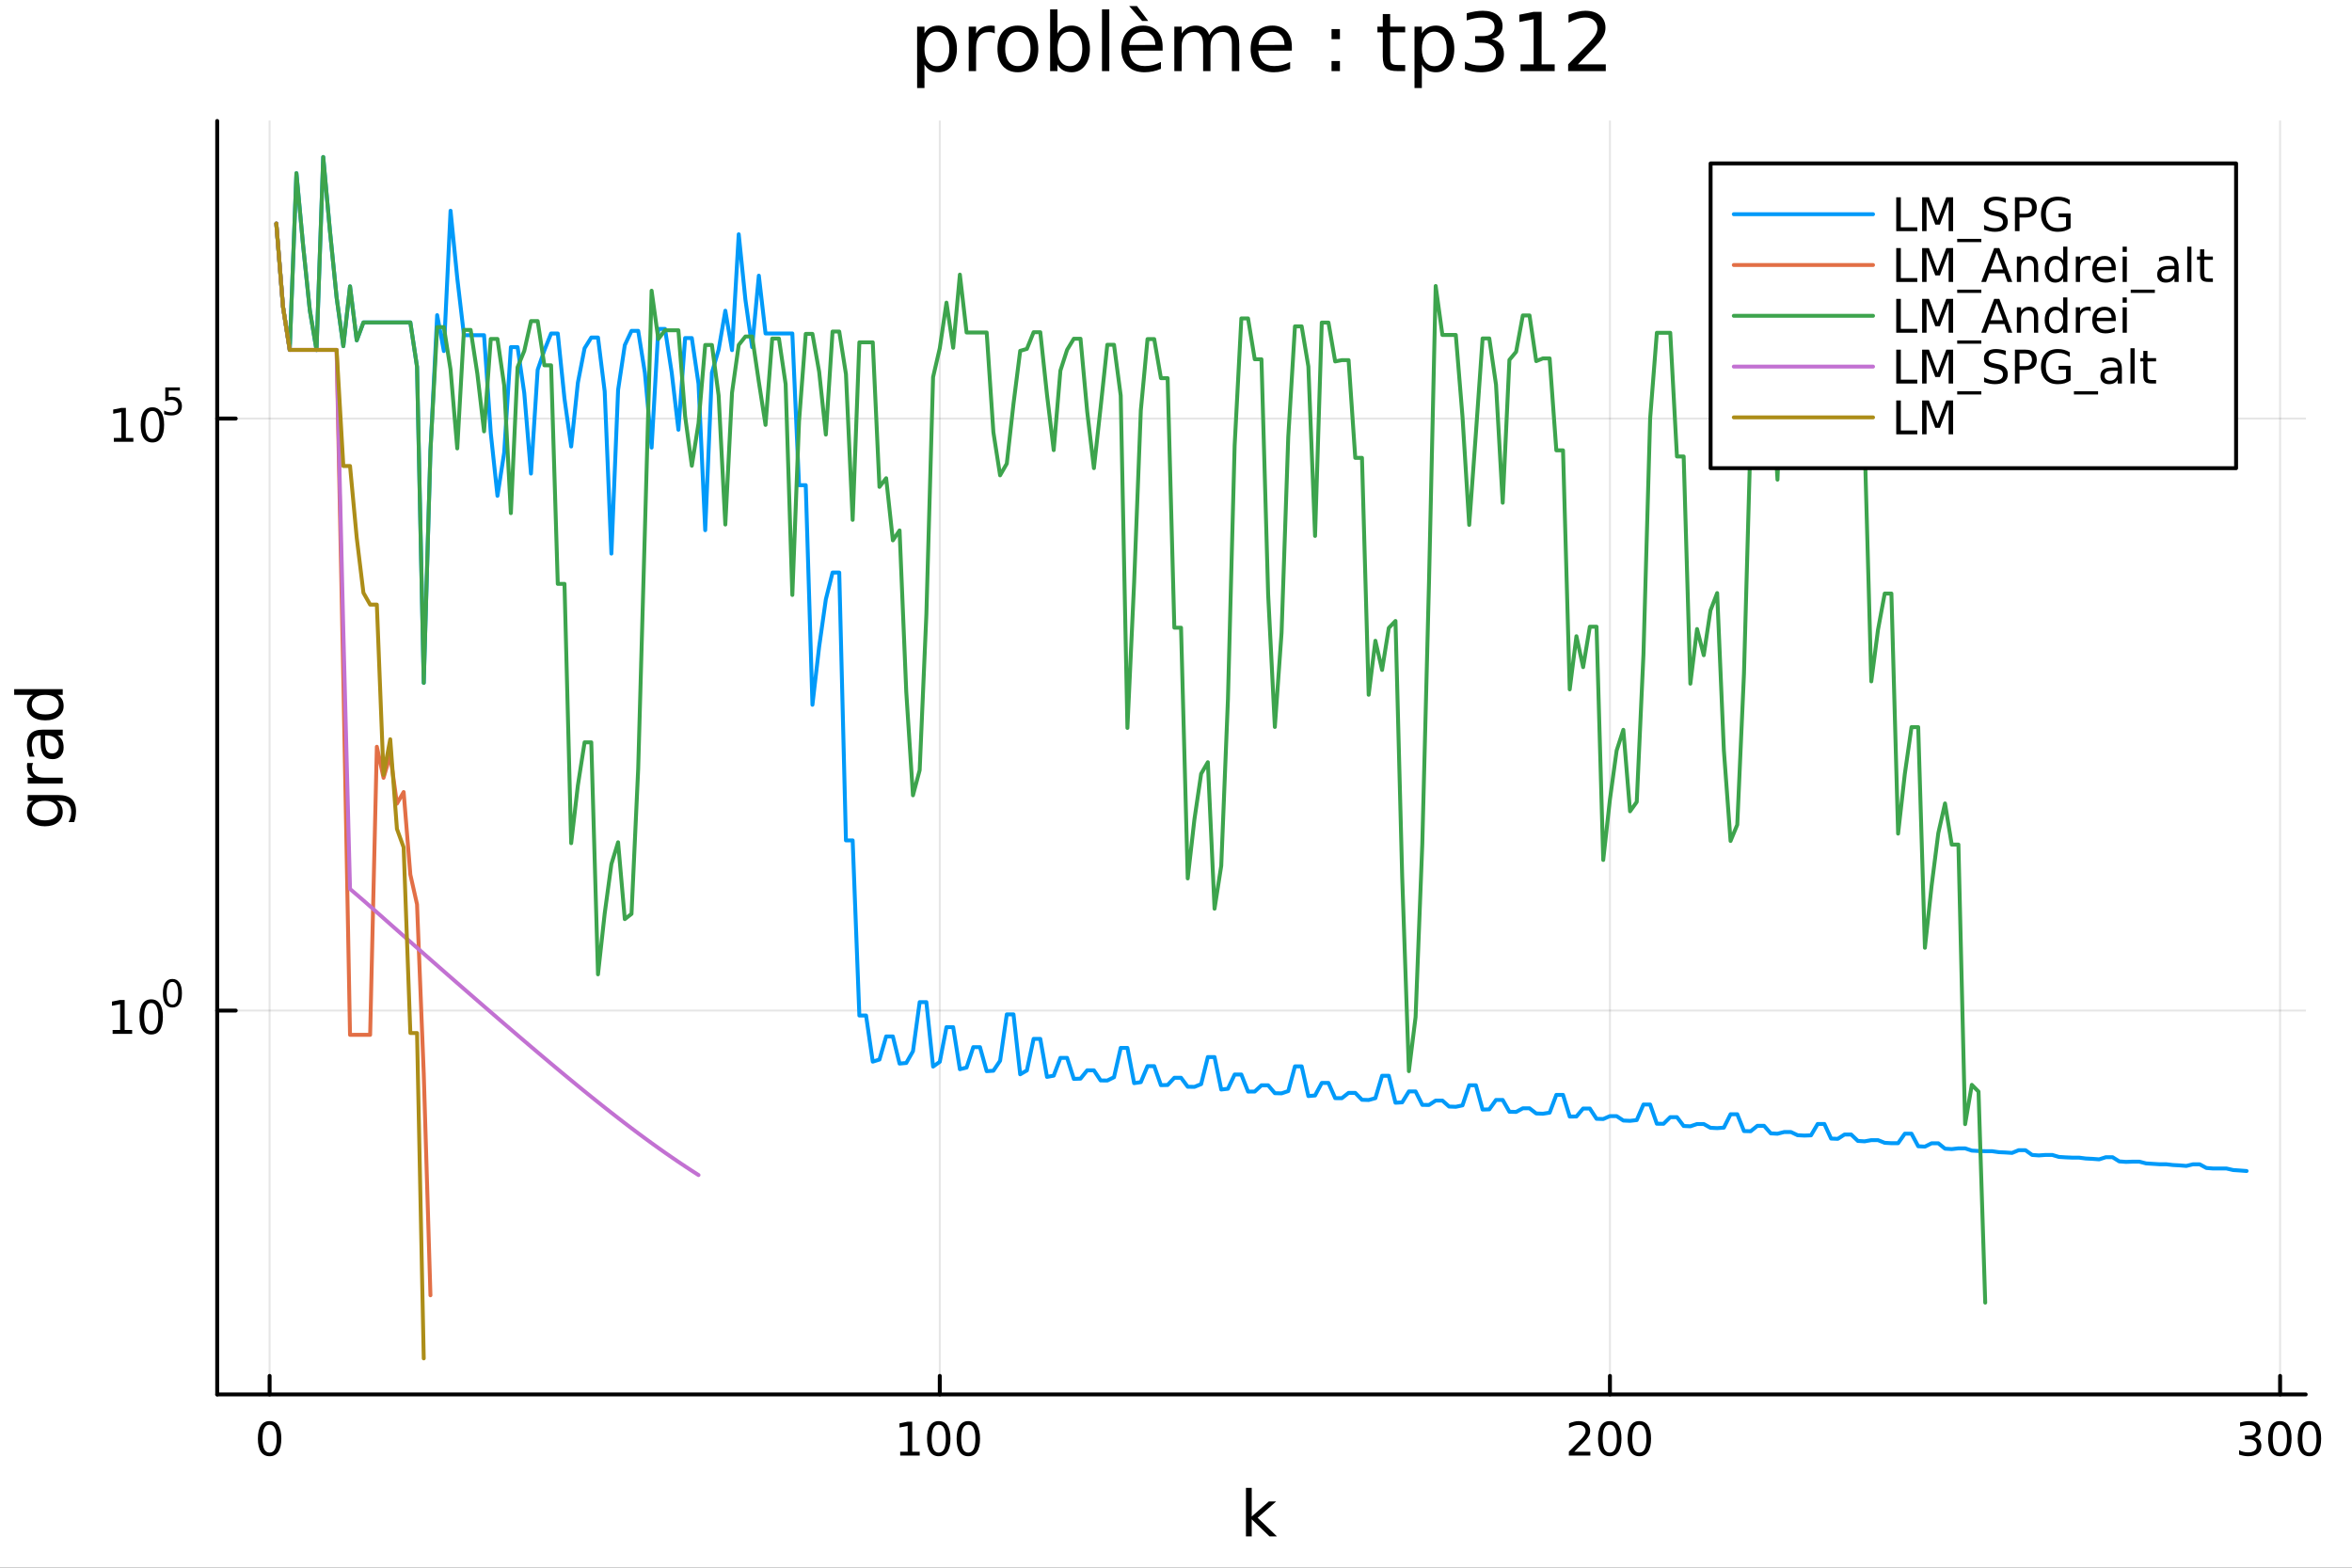 <?xml version="1.0" encoding="utf-8"?>
<svg xmlns="http://www.w3.org/2000/svg" xmlns:xlink="http://www.w3.org/1999/xlink" width="600" height="400" viewBox="0 0 2400 1600">
<rect x="0" y="0" width="2400" height="1600" fill="#333333" stroke="none"/>
<defs>
  <clipPath id="clip170">
    <rect x="0" y="0" width="2400" height="1600"/>
  </clipPath>
</defs>
<path clip-path="url(#clip170)" d="M0 1600 L2400 1600 L2400 0 L0 0  Z" fill="#ffffff" fill-rule="evenodd" fill-opacity="1"/>
<defs>
  <clipPath id="clip171">
    <rect x="480" y="0" width="1681" height="1600"/>
  </clipPath>
</defs>
<path clip-path="url(#clip170)" d="M221.637 1423.18 L2352.76 1423.18 L2352.76 123.472 L221.637 123.472  Z" fill="#ffffff" fill-rule="evenodd" fill-opacity="1"/>
<defs>
  <clipPath id="clip172">
    <rect x="221" y="123" width="2132" height="1301"/>
  </clipPath>
</defs>
<polyline clip-path="url(#clip172)" style="stroke:#000000; stroke-linecap:round; stroke-linejoin:round; stroke-width:2; stroke-opacity:0.1; fill:none" points="275.113,1423.18 275.113,123.472 "/>
<polyline clip-path="url(#clip172)" style="stroke:#000000; stroke-linecap:round; stroke-linejoin:round; stroke-width:2; stroke-opacity:0.1; fill:none" points="958.953,1423.18 958.953,123.472 "/>
<polyline clip-path="url(#clip172)" style="stroke:#000000; stroke-linecap:round; stroke-linejoin:round; stroke-width:2; stroke-opacity:0.1; fill:none" points="1642.79,1423.18 1642.79,123.472 "/>
<polyline clip-path="url(#clip172)" style="stroke:#000000; stroke-linecap:round; stroke-linejoin:round; stroke-width:2; stroke-opacity:0.1; fill:none" points="2326.63,1423.18 2326.63,123.472 "/>
<polyline clip-path="url(#clip170)" style="stroke:#000000; stroke-linecap:round; stroke-linejoin:round; stroke-width:4; stroke-opacity:1; fill:none" points="221.637,1423.18 2352.76,1423.18 "/>
<polyline clip-path="url(#clip170)" style="stroke:#000000; stroke-linecap:round; stroke-linejoin:round; stroke-width:4; stroke-opacity:1; fill:none" points="275.113,1423.18 275.113,1404.28 "/>
<polyline clip-path="url(#clip170)" style="stroke:#000000; stroke-linecap:round; stroke-linejoin:round; stroke-width:4; stroke-opacity:1; fill:none" points="958.953,1423.18 958.953,1404.28 "/>
<polyline clip-path="url(#clip170)" style="stroke:#000000; stroke-linecap:round; stroke-linejoin:round; stroke-width:4; stroke-opacity:1; fill:none" points="1642.79,1423.18 1642.79,1404.28 "/>
<polyline clip-path="url(#clip170)" style="stroke:#000000; stroke-linecap:round; stroke-linejoin:round; stroke-width:4; stroke-opacity:1; fill:none" points="2326.63,1423.18 2326.63,1404.28 "/>
<path clip-path="url(#clip170)" d="M275.113 1454.1 Q271.502 1454.1 269.674 1457.66 Q267.868 1461.2 267.868 1468.33 Q267.868 1475.44 269.674 1479.01 Q271.502 1482.55 275.113 1482.55 Q278.748 1482.55 280.553 1479.01 Q282.382 1475.44 282.382 1468.33 Q282.382 1461.2 280.553 1457.66 Q278.748 1454.1 275.113 1454.1 M275.113 1450.39 Q280.924 1450.39 283.979 1455 Q287.058 1459.58 287.058 1468.33 Q287.058 1477.06 283.979 1481.67 Q280.924 1486.25 275.113 1486.25 Q269.303 1486.25 266.225 1481.67 Q263.169 1477.06 263.169 1468.33 Q263.169 1459.58 266.225 1455 Q269.303 1450.39 275.113 1450.39 Z" fill="#000000" fill-rule="nonzero" fill-opacity="1" /><path clip-path="url(#clip170)" d="M918.56 1481.64 L926.199 1481.64 L926.199 1455.28 L917.889 1456.95 L917.889 1452.69 L926.153 1451.02 L930.828 1451.02 L930.828 1481.64 L938.467 1481.64 L938.467 1485.58 L918.56 1485.58 L918.56 1481.64 Z" fill="#000000" fill-rule="nonzero" fill-opacity="1" /><path clip-path="url(#clip170)" d="M957.912 1454.1 Q954.301 1454.1 952.472 1457.66 Q950.666 1461.2 950.666 1468.33 Q950.666 1475.44 952.472 1479.01 Q954.301 1482.55 957.912 1482.55 Q961.546 1482.55 963.351 1479.01 Q965.18 1475.44 965.18 1468.33 Q965.18 1461.2 963.351 1457.66 Q961.546 1454.1 957.912 1454.1 M957.912 1450.39 Q963.722 1450.39 966.777 1455 Q969.856 1459.58 969.856 1468.33 Q969.856 1477.06 966.777 1481.67 Q963.722 1486.25 957.912 1486.25 Q952.102 1486.25 949.023 1481.67 Q945.967 1477.06 945.967 1468.33 Q945.967 1459.58 949.023 1455 Q952.102 1450.39 957.912 1450.39 Z" fill="#000000" fill-rule="nonzero" fill-opacity="1" /><path clip-path="url(#clip170)" d="M988.074 1454.1 Q984.462 1454.1 982.634 1457.66 Q980.828 1461.2 980.828 1468.33 Q980.828 1475.44 982.634 1479.01 Q984.462 1482.55 988.074 1482.55 Q991.708 1482.55 993.513 1479.01 Q995.342 1475.44 995.342 1468.33 Q995.342 1461.2 993.513 1457.66 Q991.708 1454.1 988.074 1454.1 M988.074 1450.39 Q993.884 1450.39 996.939 1455 Q1000.02 1459.58 1000.02 1468.33 Q1000.02 1477.06 996.939 1481.67 Q993.884 1486.25 988.074 1486.25 Q982.263 1486.25 979.185 1481.67 Q976.129 1477.06 976.129 1468.33 Q976.129 1459.58 979.185 1455 Q982.263 1450.39 988.074 1450.39 Z" fill="#000000" fill-rule="nonzero" fill-opacity="1" /><path clip-path="url(#clip170)" d="M1606.49 1481.64 L1622.8 1481.64 L1622.8 1485.58 L1600.86 1485.58 L1600.86 1481.64 Q1603.52 1478.89 1608.11 1474.26 Q1612.71 1469.61 1613.89 1468.27 Q1616.14 1465.74 1617.02 1464.01 Q1617.92 1462.25 1617.92 1460.56 Q1617.92 1457.8 1615.98 1456.07 Q1614.05 1454.33 1610.95 1454.33 Q1608.75 1454.33 1606.3 1455.09 Q1603.87 1455.86 1601.09 1457.41 L1601.09 1452.69 Q1603.92 1451.55 1606.37 1450.97 Q1608.82 1450.39 1610.86 1450.39 Q1616.23 1450.39 1619.43 1453.08 Q1622.62 1455.77 1622.62 1460.26 Q1622.62 1462.39 1621.81 1464.31 Q1621.02 1466.2 1618.92 1468.8 Q1618.34 1469.47 1615.24 1472.69 Q1612.13 1475.88 1606.49 1481.64 Z" fill="#000000" fill-rule="nonzero" fill-opacity="1" /><path clip-path="url(#clip170)" d="M1642.62 1454.1 Q1639.01 1454.1 1637.18 1457.66 Q1635.37 1461.2 1635.37 1468.33 Q1635.37 1475.44 1637.18 1479.01 Q1639.01 1482.55 1642.62 1482.55 Q1646.25 1482.55 1648.06 1479.01 Q1649.89 1475.44 1649.89 1468.33 Q1649.89 1461.2 1648.06 1457.66 Q1646.25 1454.1 1642.62 1454.1 M1642.62 1450.39 Q1648.43 1450.39 1651.49 1455 Q1654.56 1459.58 1654.56 1468.33 Q1654.56 1477.06 1651.49 1481.67 Q1648.43 1486.25 1642.62 1486.25 Q1636.81 1486.25 1633.73 1481.67 Q1630.68 1477.06 1630.68 1468.33 Q1630.68 1459.58 1633.73 1455 Q1636.81 1450.39 1642.62 1450.39 Z" fill="#000000" fill-rule="nonzero" fill-opacity="1" /><path clip-path="url(#clip170)" d="M1672.78 1454.1 Q1669.17 1454.1 1667.34 1457.66 Q1665.54 1461.2 1665.54 1468.33 Q1665.54 1475.44 1667.34 1479.01 Q1669.17 1482.55 1672.78 1482.55 Q1676.42 1482.55 1678.22 1479.01 Q1680.05 1475.44 1680.05 1468.33 Q1680.05 1461.2 1678.22 1457.66 Q1676.42 1454.1 1672.78 1454.1 M1672.78 1450.39 Q1678.59 1450.39 1681.65 1455 Q1684.73 1459.58 1684.73 1468.33 Q1684.73 1477.06 1681.65 1481.67 Q1678.59 1486.25 1672.78 1486.25 Q1666.97 1486.25 1663.89 1481.67 Q1660.84 1477.06 1660.84 1468.33 Q1660.84 1459.58 1663.89 1455 Q1666.97 1450.39 1672.78 1450.39 Z" fill="#000000" fill-rule="nonzero" fill-opacity="1" /><path clip-path="url(#clip170)" d="M2300.39 1466.95 Q2303.75 1467.66 2305.63 1469.93 Q2307.52 1472.2 2307.52 1475.53 Q2307.52 1480.65 2304.01 1483.45 Q2300.49 1486.25 2294.01 1486.25 Q2291.83 1486.25 2289.52 1485.81 Q2287.22 1485.39 2284.77 1484.54 L2284.77 1480.02 Q2286.71 1481.16 2289.03 1481.74 Q2291.34 1482.32 2293.87 1482.32 Q2298.27 1482.32 2300.56 1480.58 Q2302.87 1478.84 2302.87 1475.53 Q2302.87 1472.48 2300.72 1470.77 Q2298.59 1469.03 2294.77 1469.03 L2290.74 1469.03 L2290.74 1465.19 L2294.96 1465.19 Q2298.4 1465.19 2300.23 1463.82 Q2302.06 1462.43 2302.06 1459.84 Q2302.06 1457.18 2300.16 1455.77 Q2298.29 1454.33 2294.77 1454.33 Q2292.85 1454.33 2290.65 1454.75 Q2288.45 1455.16 2285.81 1456.04 L2285.81 1451.88 Q2288.47 1451.14 2290.79 1450.77 Q2293.13 1450.39 2295.19 1450.39 Q2300.51 1450.39 2303.61 1452.83 Q2306.71 1455.23 2306.71 1459.35 Q2306.71 1462.22 2305.07 1464.21 Q2303.43 1466.18 2300.39 1466.95 Z" fill="#000000" fill-rule="nonzero" fill-opacity="1" /><path clip-path="url(#clip170)" d="M2326.39 1454.1 Q2322.78 1454.1 2320.95 1457.66 Q2319.14 1461.2 2319.14 1468.33 Q2319.14 1475.44 2320.95 1479.01 Q2322.78 1482.55 2326.39 1482.55 Q2330.02 1482.55 2331.83 1479.01 Q2333.66 1475.44 2333.66 1468.33 Q2333.66 1461.2 2331.83 1457.66 Q2330.02 1454.1 2326.39 1454.1 M2326.39 1450.39 Q2332.2 1450.39 2335.26 1455 Q2338.33 1459.58 2338.33 1468.33 Q2338.33 1477.06 2335.26 1481.67 Q2332.2 1486.25 2326.39 1486.25 Q2320.58 1486.25 2317.5 1481.67 Q2314.45 1477.06 2314.45 1468.33 Q2314.45 1459.58 2317.5 1455 Q2320.58 1450.39 2326.39 1450.39 Z" fill="#000000" fill-rule="nonzero" fill-opacity="1" /><path clip-path="url(#clip170)" d="M2356.55 1454.1 Q2352.94 1454.1 2351.11 1457.66 Q2349.31 1461.2 2349.31 1468.33 Q2349.31 1475.44 2351.11 1479.01 Q2352.94 1482.55 2356.55 1482.55 Q2360.19 1482.55 2361.99 1479.01 Q2363.82 1475.44 2363.82 1468.33 Q2363.82 1461.2 2361.99 1457.66 Q2360.19 1454.1 2356.55 1454.1 M2356.55 1450.39 Q2362.36 1450.39 2365.42 1455 Q2368.5 1459.58 2368.5 1468.33 Q2368.5 1477.06 2365.42 1481.67 Q2362.36 1486.25 2356.55 1486.25 Q2350.74 1486.25 2347.66 1481.67 Q2344.61 1477.06 2344.61 1468.33 Q2344.61 1459.58 2347.66 1455 Q2350.74 1450.39 2356.55 1450.39 Z" fill="#000000" fill-rule="nonzero" fill-opacity="1" /><path clip-path="url(#clip170)" d="M1271.38 1518.52 L1277.27 1518.52 L1277.27 1547.77 L1294.74 1532.4 L1302.22 1532.4 L1283.31 1549.07 L1303.02 1568.04 L1295.38 1568.04 L1277.27 1550.63 L1277.27 1568.04 L1271.38 1568.04 L1271.38 1518.52 Z" fill="#000000" fill-rule="nonzero" fill-opacity="1" /><polyline clip-path="url(#clip172)" style="stroke:#000000; stroke-linecap:round; stroke-linejoin:round; stroke-width:2; stroke-opacity:0.1; fill:none" points="221.637,1031.41 2352.76,1031.41 "/>
<polyline clip-path="url(#clip172)" style="stroke:#000000; stroke-linecap:round; stroke-linejoin:round; stroke-width:2; stroke-opacity:0.1; fill:none" points="221.637,427.17 2352.76,427.17 "/>
<polyline clip-path="url(#clip170)" style="stroke:#000000; stroke-linecap:round; stroke-linejoin:round; stroke-width:4; stroke-opacity:1; fill:none" points="221.637,1423.18 221.637,123.472 "/>
<polyline clip-path="url(#clip170)" style="stroke:#000000; stroke-linecap:round; stroke-linejoin:round; stroke-width:4; stroke-opacity:1; fill:none" points="221.637,1031.41 240.535,1031.41 "/>
<polyline clip-path="url(#clip170)" style="stroke:#000000; stroke-linecap:round; stroke-linejoin:round; stroke-width:4; stroke-opacity:1; fill:none" points="221.637,427.17 240.535,427.17 "/>
<path clip-path="url(#clip170)" d="M114.931 1051.21 L122.57 1051.21 L122.57 1024.84 L114.26 1026.51 L114.26 1022.25 L122.524 1020.58 L127.2 1020.58 L127.2 1051.21 L134.839 1051.21 L134.839 1055.14 L114.931 1055.14 L114.931 1051.21 Z" fill="#000000" fill-rule="nonzero" fill-opacity="1" /><path clip-path="url(#clip170)" d="M154.283 1023.66 Q150.672 1023.66 148.843 1027.23 Q147.038 1030.77 147.038 1037.9 Q147.038 1045 148.843 1048.57 Q150.672 1052.11 154.283 1052.11 Q157.917 1052.11 159.723 1048.57 Q161.552 1045 161.552 1037.9 Q161.552 1030.77 159.723 1027.23 Q157.917 1023.66 154.283 1023.66 M154.283 1019.96 Q160.093 1019.96 163.149 1024.56 Q166.227 1029.15 166.227 1037.9 Q166.227 1046.62 163.149 1051.23 Q160.093 1055.81 154.283 1055.81 Q148.473 1055.81 145.394 1051.23 Q142.339 1046.62 142.339 1037.9 Q142.339 1029.15 145.394 1024.56 Q148.473 1019.96 154.283 1019.96 Z" fill="#000000" fill-rule="nonzero" fill-opacity="1" /><path clip-path="url(#clip170)" d="M175.932 1002.15 Q172.998 1002.15 171.512 1005.05 Q170.045 1007.93 170.045 1013.72 Q170.045 1019.49 171.512 1022.39 Q172.998 1025.27 175.932 1025.27 Q178.885 1025.27 180.352 1022.39 Q181.838 1019.49 181.838 1013.72 Q181.838 1007.93 180.352 1005.05 Q178.885 1002.15 175.932 1002.15 M175.932 999.144 Q180.653 999.144 183.136 1002.89 Q185.637 1006.61 185.637 1013.72 Q185.637 1020.81 183.136 1024.55 Q180.653 1028.28 175.932 1028.28 Q171.212 1028.28 168.71 1024.55 Q166.227 1020.81 166.227 1013.72 Q166.227 1006.61 168.71 1002.89 Q171.212 999.144 175.932 999.144 Z" fill="#000000" fill-rule="nonzero" fill-opacity="1" /><path clip-path="url(#clip170)" d="M116.173 446.962 L123.812 446.962 L123.812 420.597 L115.501 422.263 L115.501 418.004 L123.765 416.337 L128.441 416.337 L128.441 446.962 L136.08 446.962 L136.08 450.897 L116.173 450.897 L116.173 446.962 Z" fill="#000000" fill-rule="nonzero" fill-opacity="1" /><path clip-path="url(#clip170)" d="M155.524 419.416 Q151.913 419.416 150.085 422.981 Q148.279 426.522 148.279 433.652 Q148.279 440.758 150.085 444.323 Q151.913 447.865 155.524 447.865 Q159.159 447.865 160.964 444.323 Q162.793 440.758 162.793 433.652 Q162.793 426.522 160.964 422.981 Q159.159 419.416 155.524 419.416 M155.524 415.712 Q161.335 415.712 164.39 420.319 Q167.469 424.902 167.469 433.652 Q167.469 442.379 164.39 446.985 Q161.335 451.569 155.524 451.569 Q149.714 451.569 146.636 446.985 Q143.58 442.379 143.58 433.652 Q143.58 424.902 146.636 420.319 Q149.714 415.712 155.524 415.712 Z" fill="#000000" fill-rule="nonzero" fill-opacity="1" /><path clip-path="url(#clip170)" d="M168.654 395.407 L183.568 395.407 L183.568 398.604 L172.133 398.604 L172.133 405.488 Q172.961 405.206 173.788 405.074 Q174.616 404.924 175.443 404.924 Q180.145 404.924 182.891 407.5 Q185.637 410.077 185.637 414.478 Q185.637 419.011 182.816 421.531 Q179.995 424.032 174.86 424.032 Q173.092 424.032 171.249 423.731 Q169.425 423.43 167.469 422.829 L167.469 419.011 Q169.161 419.932 170.967 420.384 Q172.773 420.835 174.785 420.835 Q178.039 420.835 179.938 419.124 Q181.838 417.412 181.838 414.478 Q181.838 411.544 179.938 409.832 Q178.039 408.121 174.785 408.121 Q173.262 408.121 171.738 408.46 Q170.234 408.798 168.654 409.513 L168.654 395.407 Z" fill="#000000" fill-rule="nonzero" fill-opacity="1" /><path clip-path="url(#clip170)" d="M45.766 817.313 Q39.401 817.313 35.9 819.955 Q32.398 822.565 32.398 827.307 Q32.398 832.018 35.9 834.66 Q39.401 837.27 45.766 837.27 Q52.1 837.27 55.601 834.66 Q59.103 832.018 59.103 827.307 Q59.103 822.565 55.601 819.955 Q52.1 817.313 45.766 817.313 M59.58 811.457 Q68.683 811.457 73.107 815.499 Q77.563 819.541 77.563 827.88 Q77.563 830.967 77.086 833.705 Q76.64 836.442 75.685 839.02 L69.988 839.02 Q71.388 836.442 72.057 833.928 Q72.725 831.413 72.725 828.803 Q72.725 823.042 69.701 820.178 Q66.71 817.313 60.63 817.313 L57.734 817.313 Q60.885 819.127 62.445 821.96 Q64.004 824.793 64.004 828.739 Q64.004 835.296 59.007 839.307 Q54.01 843.317 45.766 843.317 Q37.491 843.317 32.494 839.307 Q27.497 835.296 27.497 828.739 Q27.497 824.793 29.056 821.96 Q30.616 819.127 33.767 817.313 L28.356 817.313 L28.356 811.457 L59.58 811.457 Z" fill="#000000" fill-rule="nonzero" fill-opacity="1" /><path clip-path="url(#clip170)" d="M33.831 778.737 Q33.258 779.724 33.003 780.901 Q32.717 782.047 32.717 783.447 Q32.717 788.413 35.963 791.086 Q39.178 793.728 45.225 793.728 L64.004 793.728 L64.004 799.616 L28.356 799.616 L28.356 793.728 L33.894 793.728 Q30.648 791.882 29.088 788.922 Q27.497 785.962 27.497 781.729 Q27.497 781.124 27.592 780.392 Q27.656 779.66 27.815 778.769 L33.831 778.737 Z" fill="#000000" fill-rule="nonzero" fill-opacity="1" /><path clip-path="url(#clip170)" d="M46.085 756.393 Q46.085 763.491 47.708 766.228 Q49.331 768.965 53.246 768.965 Q56.365 768.965 58.211 766.928 Q60.026 764.86 60.026 761.327 Q60.026 756.457 56.588 753.529 Q53.119 750.569 47.39 750.569 L46.085 750.569 L46.085 756.393 M43.666 744.712 L64.004 744.712 L64.004 750.569 L58.593 750.569 Q61.84 752.574 63.399 755.566 Q64.927 758.558 64.927 762.886 Q64.927 768.361 61.872 771.607 Q58.784 774.822 53.628 774.822 Q47.612 774.822 44.557 770.812 Q41.501 766.769 41.501 758.78 L41.501 750.569 L40.928 750.569 Q36.886 750.569 34.69 753.242 Q32.462 755.884 32.462 760.69 Q32.462 763.746 33.194 766.642 Q33.926 769.538 35.39 772.212 L29.98 772.212 Q28.738 768.997 28.133 765.974 Q27.497 762.95 27.497 760.085 Q27.497 752.351 31.507 748.532 Q35.518 744.712 43.666 744.712 Z" fill="#000000" fill-rule="nonzero" fill-opacity="1" /><path clip-path="url(#clip170)" d="M33.767 709.191 L14.479 709.191 L14.479 703.335 L64.004 703.335 L64.004 709.191 L58.657 709.191 Q61.84 711.038 63.399 713.87 Q64.927 716.671 64.927 720.618 Q64.927 727.079 59.771 731.153 Q54.615 735.195 46.212 735.195 Q37.809 735.195 32.653 731.153 Q27.497 727.079 27.497 720.618 Q27.497 716.671 29.056 713.87 Q30.584 711.038 33.767 709.191 M46.212 729.148 Q52.673 729.148 56.365 726.506 Q60.026 723.833 60.026 719.186 Q60.026 714.539 56.365 711.865 Q52.673 709.191 46.212 709.191 Q39.751 709.191 36.09 711.865 Q32.398 714.539 32.398 719.186 Q32.398 723.833 36.09 726.506 Q39.751 729.148 46.212 729.148 Z" fill="#000000" fill-rule="nonzero" fill-opacity="1" /><path clip-path="url(#clip170)" d="M943.335 65.77 L943.335 89.833 L935.841 89.833 L935.841 27.206 L943.335 27.206 L943.335 34.092 Q945.685 30.041 949.25 28.097 Q952.855 26.112 957.838 26.112 Q966.102 26.112 971.246 32.675 Q976.431 39.237 976.431 49.931 Q976.431 60.626 971.246 67.188 Q966.102 73.751 957.838 73.751 Q952.855 73.751 949.25 71.806 Q945.685 69.821 943.335 65.77 M968.694 49.931 Q968.694 41.708 965.291 37.05 Q961.929 32.35 956.015 32.35 Q950.101 32.35 946.698 37.05 Q943.335 41.708 943.335 49.931 Q943.335 58.155 946.698 62.854 Q950.101 67.512 956.015 67.512 Q961.929 67.512 965.291 62.854 Q968.694 58.155 968.694 49.931 Z" fill="#000000" fill-rule="nonzero" fill-opacity="1" /><path clip-path="url(#clip170)" d="M1015.08 34.173 Q1013.82 33.444 1012.32 33.12 Q1010.86 32.756 1009.08 32.756 Q1002.76 32.756 999.359 36.888 Q995.997 40.979 995.997 48.676 L995.997 72.576 L988.503 72.576 L988.503 27.206 L995.997 27.206 L995.997 34.254 Q998.347 30.122 1002.11 28.138 Q1005.88 26.112 1011.27 26.112 Q1012.04 26.112 1012.97 26.234 Q1013.9 26.315 1015.04 26.517 L1015.08 34.173 Z" fill="#000000" fill-rule="nonzero" fill-opacity="1" /><path clip-path="url(#clip170)" d="M1038.65 32.431 Q1032.66 32.431 1029.17 37.131 Q1025.69 41.789 1025.69 49.931 Q1025.69 58.074 1029.13 62.773 Q1032.62 67.431 1038.65 67.431 Q1044.61 67.431 1048.09 62.732 Q1051.58 58.033 1051.58 49.931 Q1051.58 41.87 1048.09 37.171 Q1044.61 32.431 1038.65 32.431 M1038.65 26.112 Q1048.38 26.112 1053.93 32.431 Q1059.47 38.751 1059.47 49.931 Q1059.47 61.071 1053.93 67.431 Q1048.38 73.751 1038.65 73.751 Q1028.89 73.751 1023.34 67.431 Q1017.83 61.071 1017.83 49.931 Q1017.83 38.751 1023.34 32.431 Q1028.89 26.112 1038.65 26.112 Z" fill="#000000" fill-rule="nonzero" fill-opacity="1" /><path clip-path="url(#clip170)" d="M1104.4 49.931 Q1104.4 41.708 1101 37.05 Q1097.63 32.35 1091.72 32.35 Q1085.81 32.35 1082.4 37.05 Q1079.04 41.708 1079.04 49.931 Q1079.04 58.155 1082.4 62.854 Q1085.81 67.512 1091.72 67.512 Q1097.63 67.512 1101 62.854 Q1104.4 58.155 1104.4 49.931 M1079.04 34.092 Q1081.39 30.041 1084.96 28.097 Q1088.56 26.112 1093.54 26.112 Q1101.81 26.112 1106.95 32.675 Q1112.14 39.237 1112.14 49.931 Q1112.14 60.626 1106.95 67.188 Q1101.81 73.751 1093.54 73.751 Q1088.56 73.751 1084.96 71.806 Q1081.39 69.821 1079.04 65.77 L1079.04 72.576 L1071.55 72.576 L1071.55 9.544 L1079.04 9.544 L1079.04 34.092 Z" fill="#000000" fill-rule="nonzero" fill-opacity="1" /><path clip-path="url(#clip170)" d="M1124.49 9.544 L1131.95 9.544 L1131.95 72.576 L1124.49 72.576 L1124.49 9.544 Z" fill="#000000" fill-rule="nonzero" fill-opacity="1" /><path clip-path="url(#clip170)" d="M1186.35 48.028 L1186.35 51.673 L1152.08 51.673 Q1152.56 59.37 1156.7 63.421 Q1160.87 67.431 1168.28 67.431 Q1172.58 67.431 1176.59 66.378 Q1180.64 65.325 1184.61 63.218 L1184.61 70.267 Q1180.6 71.968 1176.38 72.86 Q1172.17 73.751 1167.84 73.751 Q1156.98 73.751 1150.62 67.431 Q1144.3 61.112 1144.3 50.337 Q1144.3 39.197 1150.3 32.675 Q1156.33 26.112 1166.54 26.112 Q1175.7 26.112 1181 32.026 Q1186.35 37.9 1186.35 48.028 M1178.9 45.84 Q1178.81 39.723 1175.45 36.077 Q1172.13 32.431 1166.62 32.431 Q1160.38 32.431 1156.62 35.956 Q1152.89 39.48 1152.32 45.88 L1178.9 45.84 M1160.22 6.222 L1171.64 21.373 L1165.45 21.373 L1152.24 6.222 L1160.22 6.222 Z" fill="#000000" fill-rule="nonzero" fill-opacity="1" /><path clip-path="url(#clip170)" d="M1233.91 35.915 Q1236.7 30.892 1240.59 28.502 Q1244.48 26.112 1249.75 26.112 Q1256.83 26.112 1260.68 31.095 Q1264.53 36.037 1264.53 45.192 L1264.53 72.576 L1257.04 72.576 L1257.04 45.435 Q1257.04 38.913 1254.73 35.753 Q1252.42 32.594 1247.68 32.594 Q1241.89 32.594 1238.52 36.442 Q1235.16 40.29 1235.16 46.934 L1235.16 72.576 L1227.67 72.576 L1227.67 45.435 Q1227.67 38.873 1225.36 35.753 Q1223.05 32.594 1218.23 32.594 Q1212.52 32.594 1209.16 36.482 Q1205.79 40.331 1205.79 46.934 L1205.79 72.576 L1198.3 72.576 L1198.3 27.206 L1205.79 27.206 L1205.79 34.254 Q1208.35 30.082 1211.91 28.097 Q1215.48 26.112 1220.38 26.112 Q1225.32 26.112 1228.76 28.624 Q1232.25 31.135 1233.91 35.915 Z" fill="#000000" fill-rule="nonzero" fill-opacity="1" /><path clip-path="url(#clip170)" d="M1318.21 48.028 L1318.21 51.673 L1283.94 51.673 Q1284.42 59.37 1288.55 63.421 Q1292.73 67.431 1300.14 67.431 Q1304.43 67.431 1308.44 66.378 Q1312.49 65.325 1316.46 63.218 L1316.46 70.267 Q1312.45 71.968 1308.24 72.86 Q1304.03 73.751 1299.69 73.751 Q1288.84 73.751 1282.48 67.431 Q1276.16 61.112 1276.16 50.337 Q1276.16 39.197 1282.15 32.675 Q1288.19 26.112 1298.4 26.112 Q1307.55 26.112 1312.86 32.026 Q1318.21 37.9 1318.21 48.028 M1310.75 45.84 Q1310.67 39.723 1307.31 36.077 Q1303.99 32.431 1298.48 32.431 Q1292.24 32.431 1288.47 35.956 Q1284.75 39.48 1284.18 45.88 L1310.75 45.84 Z" fill="#000000" fill-rule="nonzero" fill-opacity="1" /><path clip-path="url(#clip170)" d="M1358.72 62.287 L1367.26 62.287 L1367.26 72.576 L1358.72 72.576 L1358.72 62.287 M1358.72 29.677 L1367.26 29.677 L1367.26 39.966 L1358.72 39.966 L1358.72 29.677 Z" fill="#000000" fill-rule="nonzero" fill-opacity="1" /><path clip-path="url(#clip170)" d="M1418.51 14.324 L1418.51 27.206 L1433.86 27.206 L1433.86 32.999 L1418.51 32.999 L1418.51 57.628 Q1418.51 63.178 1420.01 64.758 Q1421.54 66.338 1426.2 66.338 L1433.86 66.338 L1433.86 72.576 L1426.2 72.576 Q1417.57 72.576 1414.29 69.376 Q1411.01 66.135 1411.01 57.628 L1411.01 32.999 L1405.54 32.999 L1405.54 27.206 L1411.01 27.206 L1411.01 14.324 L1418.51 14.324 Z" fill="#000000" fill-rule="nonzero" fill-opacity="1" /><path clip-path="url(#clip170)" d="M1450.87 65.77 L1450.87 89.833 L1443.38 89.833 L1443.38 27.206 L1450.87 27.206 L1450.87 34.092 Q1453.22 30.041 1456.79 28.097 Q1460.39 26.112 1465.38 26.112 Q1473.64 26.112 1478.78 32.675 Q1483.97 39.237 1483.97 49.931 Q1483.97 60.626 1478.78 67.188 Q1473.64 73.751 1465.38 73.751 Q1460.39 73.751 1456.79 71.806 Q1453.22 69.821 1450.87 65.77 M1476.23 49.931 Q1476.23 41.708 1472.83 37.05 Q1469.47 32.35 1463.55 32.35 Q1457.64 32.35 1454.24 37.05 Q1450.87 41.708 1450.87 49.931 Q1450.87 58.155 1454.24 62.854 Q1457.64 67.512 1463.55 67.512 Q1469.47 67.512 1472.83 62.854 Q1476.23 58.155 1476.23 49.931 Z" fill="#000000" fill-rule="nonzero" fill-opacity="1" /><path clip-path="url(#clip170)" d="M1522.17 39.966 Q1528.04 41.222 1531.32 45.192 Q1534.65 49.162 1534.65 54.995 Q1534.65 63.948 1528.49 68.849 Q1522.33 73.751 1510.99 73.751 Q1507.18 73.751 1503.13 72.981 Q1499.12 72.252 1494.83 70.753 L1494.83 62.854 Q1498.23 64.839 1502.28 65.852 Q1506.33 66.864 1510.75 66.864 Q1518.44 66.864 1522.45 63.826 Q1526.5 60.788 1526.5 54.995 Q1526.5 49.648 1522.74 46.65 Q1519.01 43.612 1512.33 43.612 L1505.28 43.612 L1505.28 36.888 L1512.65 36.888 Q1518.69 36.888 1521.89 34.498 Q1525.09 32.067 1525.09 27.53 Q1525.09 22.871 1521.76 20.4 Q1518.48 17.889 1512.33 17.889 Q1508.96 17.889 1505.11 18.618 Q1501.27 19.347 1496.65 20.887 L1496.65 13.595 Q1501.31 12.299 1505.36 11.65 Q1509.45 11.002 1513.05 11.002 Q1522.37 11.002 1527.8 15.256 Q1533.23 19.469 1533.23 26.679 Q1533.23 31.702 1530.35 35.186 Q1527.48 38.629 1522.17 39.966 Z" fill="#000000" fill-rule="nonzero" fill-opacity="1" /><path clip-path="url(#clip170)" d="M1551.58 65.689 L1564.95 65.689 L1564.95 19.55 L1550.4 22.466 L1550.4 15.013 L1564.87 12.096 L1573.05 12.096 L1573.05 65.689 L1586.42 65.689 L1586.42 72.576 L1551.58 72.576 L1551.58 65.689 Z" fill="#000000" fill-rule="nonzero" fill-opacity="1" /><path clip-path="url(#clip170)" d="M1609.99 65.689 L1638.55 65.689 L1638.55 72.576 L1600.15 72.576 L1600.15 65.689 Q1604.81 60.869 1612.83 52.767 Q1620.89 44.625 1622.96 42.275 Q1626.89 37.86 1628.42 34.822 Q1630 31.743 1630 28.786 Q1630 23.965 1626.6 20.927 Q1623.24 17.889 1617.81 17.889 Q1613.96 17.889 1609.67 19.226 Q1605.42 20.562 1600.55 23.276 L1600.55 15.013 Q1605.5 13.028 1609.79 12.015 Q1614.08 11.002 1617.65 11.002 Q1627.05 11.002 1632.64 15.701 Q1638.23 20.4 1638.23 28.259 Q1638.23 31.986 1636.81 35.348 Q1635.43 38.67 1631.75 43.207 Q1630.73 44.382 1625.31 50.013 Q1619.88 55.603 1609.99 65.689 Z" fill="#000000" fill-rule="nonzero" fill-opacity="1" /><polyline clip-path="url(#clip172)" style="stroke:#009af9; stroke-linecap:round; stroke-linejoin:round; stroke-width:4; stroke-opacity:1; fill:none" points="281.952,228.171 288.79,313.18 295.629,357.12 302.467,176.763 309.305,250.59 316.144,316.661 322.982,357.267 329.821,160.256 336.659,235.429 343.497,303.695 350.336,353.296 357.174,292.252 364.013,347.374 370.851,329.076 377.689,329.076 384.528,329.076 391.366,329.076 398.205,329.076 405.043,329.076 411.881,329.076 418.72,329.076 425.558,374.406 432.397,696.944 439.235,460.055 446.073,321.642 452.912,358.299 459.75,215.09 466.589,283.773 473.427,342.104 480.265,342.104 487.104,342.104 493.942,342.104 500.781,441.969 507.619,506.03 514.457,462.046 521.296,354.269 528.134,354.269 534.973,401.195 541.811,483.328 548.649,377.381 555.488,357.541 562.326,340.387 569.165,340.387 576.003,406.885 582.841,455.7 589.68,390.524 596.518,355.407 603.357,344.488 610.195,344.488 617.033,399.5 623.872,564.991 630.71,397.942 637.549,352.251 644.387,337.669 651.225,337.669 658.064,380.587 664.902,456.848 671.741,335.7 678.579,335.7 685.417,380.287 692.256,438.615 699.094,345.022 705.933,345.022 712.771,391.71 719.609,541.113 726.448,380.309 733.286,357.038 740.125,317.102 746.963,357.376 753.801,239.103 760.64,306.02 767.478,354.321 774.317,281.346 781.155,340.334 787.993,340.334 794.832,340.334 801.67,340.334 808.509,340.334 815.347,495.187 822.185,495.187 829.024,719.312 835.862,660.154 842.701,611.701 849.539,584.367 856.377,584.367 863.216,857.72 870.054,857.72 876.893,1036.44 883.731,1036.44 890.569,1083.54 897.408,1081.38 904.246,1057.78 911.085,1057.78 917.923,1085.52 924.761,1084.89 931.6,1072.86 938.438,1022.78 945.277,1022.78 952.115,1088.59 958.953,1083.71 965.792,1048.32 972.63,1048.32 979.469,1091.24 986.307,1089.55 993.145,1068.72 999.984,1068.72 1006.82,1093.24 1013.66,1092.8 1020.5,1082.62 1027.34,1035.29 1034.18,1035.29 1041.01,1096.45 1047.85,1092.5 1054.69,1060.3 1061.53,1060.3 1068.37,1099.1 1075.21,1097.83 1082.04,1079.68 1088.88,1079.68 1095.72,1101.13 1102.56,1100.86 1109.4,1092.38 1116.24,1092.38 1123.07,1102.71 1129.91,1102.79 1136.75,1099.43 1143.59,1069.5 1150.43,1069.5 1157.27,1105.47 1164.11,1104.45 1170.94,1088.13 1177.78,1088.13 1184.62,1107.53 1191.46,1107.37 1198.3,1099.99 1205.14,1099.99 1211.97,1109.14 1218.81,1109.27 1225.65,1106.45 1232.49,1078.86 1239.33,1078.86 1246.17,1111.98 1253,1111.19 1259.84,1096.66 1266.68,1096.66 1273.52,1114.08 1280.36,1114.02 1287.2,1107.67 1294.03,1107.67 1300.87,1115.72 1307.71,1115.9 1314.55,1113.57 1321.39,1088.35 1328.23,1088.35 1335.07,1118.64 1341.9,1118.07 1348.74,1105.26 1355.58,1105.26 1362.42,1120.78 1369.26,1120.81 1376.1,1115.42 1382.93,1115.42 1389.77,1122.46 1396.61,1122.67 1403.45,1120.8 1410.29,1097.95 1417.13,1097.95 1423.96,1125.46 1430.8,1125.07 1437.64,1113.92 1444.48,1113.92 1451.32,1127.64 1458.16,1127.75 1464.99,1123.25 1471.83,1123.25 1478.67,1129.35 1485.51,1129.6 1492.35,1128.14 1499.19,1107.66 1506.03,1107.66 1512.86,1132.44 1519.7,1132.22 1526.54,1122.63 1533.38,1122.63 1540.22,1134.66 1547.06,1134.84 1553.89,1131.15 1560.73,1131.15 1567.57,1136.41 1574.41,1136.69 1581.25,1135.59 1588.09,1117.45 1594.92,1117.45 1601.76,1139.58 1608.6,1139.51 1615.44,1131.38 1622.28,1131.38 1629.12,1141.84 1635.95,1142.09 1642.79,1139.13 1649.63,1139.13 1656.47,1143.64 1663.31,1143.95 1670.15,1143.17 1676.99,1127.3 1683.82,1127.3 1690.66,1146.89 1697.5,1146.95 1704.34,1140.18 1711.18,1140.18 1718.02,1149.2 1724.85,1149.51 1731.69,1147.2 1738.53,1147.2 1745.37,1151.04 1752.21,1151.38 1759.05,1150.89 1765.88,1137.2 1772.72,1137.2 1779.56,1154.37 1786.4,1154.56 1793.24,1149.02 1800.08,1149.02 1806.91,1156.74 1813.75,1157.1 1820.59,1155.36 1827.43,1155.36 1834.27,1158.61 1841.11,1158.98 1847.95,1158.74 1854.78,1147.12 1861.62,1147.12 1868.46,1162.03 1875.3,1162.32 1882.14,1157.91 1888.98,1157.91 1895.81,1164.45 1902.65,1164.86 1909.49,1163.64 1916.33,1163.64 1923.17,1166.37 1930.01,1166.76 1936.84,1166.74 1943.68,1157.06 1950.52,1157.06 1957.36,1169.88 1964.2,1170.26 1971.04,1166.84 1977.87,1166.84 1984.71,1172.35 1991.55,1172.8 1998.39,1172.02 2005.23,1172.02 2012.07,1174.32 2018.91,1174.73 2025.74,1174.9 2032.58,1174.9 2039.42,1175.89 2046.26,1176.23 2053.1,1176.68 2059.94,1173.89 2066.77,1173.89 2073.61,1178.76 2080.45,1179.24 2087.29,1178.75 2094.13,1178.75 2100.97,1180.77 2107.8,1181.2 2114.64,1181.5 2121.48,1181.5 2128.32,1182.38 2135.16,1182.74 2142,1183.24 2148.83,1181.05 2155.67,1181.05 2162.51,1185.33 2169.35,1185.84 2176.19,1185.6 2183.03,1185.6 2189.87,1187.39 2196.7,1187.83 2203.54,1188.25 2210.38,1188.25 2217.22,1189.03 2224.06,1189.4 2230.9,1189.96 2237.73,1188.31 2244.57,1188.31 2251.41,1192.05 2258.25,1192.59 2265.09,1192.59 2271.93,1192.59 2278.76,1194.16 2285.6,1194.62 2292.44,1195.14 "/>
<polyline clip-path="url(#clip172)" style="stroke:#e26f46; stroke-linecap:round; stroke-linejoin:round; stroke-width:4; stroke-opacity:1; fill:none" points="281.952,228.171 288.79,313.18 295.629,357.12 302.467,357.12 309.305,357.12 316.144,357.12 322.982,357.12 329.821,357.12 336.659,357.12 343.497,357.12 350.336,692.29 357.174,1056.18 364.013,1056.17 370.851,1056.17 377.689,1056.17 384.528,762.148 391.366,793.832 398.205,770.553 405.043,820.223 411.881,808.368 418.72,892.639 425.558,923.01 432.397,1095.85 439.235,1321.97 "/>
<polyline clip-path="url(#clip172)" style="stroke:#3da44d; stroke-linecap:round; stroke-linejoin:round; stroke-width:4; stroke-opacity:1; fill:none" points="281.952,228.171 288.79,313.18 295.629,357.12 302.467,176.763 309.305,250.59 316.144,316.661 322.982,357.267 329.821,160.256 336.659,235.429 343.497,303.695 350.336,353.296 357.174,292.252 364.013,347.374 370.851,329.076 377.689,329.076 384.528,329.076 391.366,329.076 398.205,329.076 405.043,329.076 411.881,329.076 418.72,329.076 425.558,374.406 432.397,696.944 439.235,460.055 446.073,333.869 452.912,333.869 459.75,377.142 466.589,457.663 473.427,336.725 480.265,336.725 487.104,381.508 493.942,440.273 500.781,345.928 507.619,345.928 514.457,393.191 521.296,523.71 528.134,374.866 534.973,358.124 541.811,327.697 548.649,327.697 555.488,372.842 562.326,372.842 569.165,595.903 576.003,595.903 582.841,860.552 589.68,801.505 596.518,757.629 603.357,757.629 610.195,994.428 617.033,932.389 623.872,881.903 630.71,859.627 637.549,938.064 644.387,932.717 651.225,784.463 658.064,541.088 664.902,296.696 671.741,346.032 678.579,337.091 685.417,337.091 692.256,337.091 699.094,424.75 705.933,475.368 712.771,432.059 719.609,352.094 726.448,352.094 733.286,403.634 740.125,535.344 746.963,400.794 753.801,352.07 760.64,343.425 767.478,343.425 774.317,389.722 781.155,433.659 787.993,345.539 794.832,345.539 801.67,392.119 808.509,607.217 815.347,430.182 822.185,340.782 829.024,340.782 835.862,379.388 842.701,443.534 849.539,338.385 856.377,338.385 863.216,381.83 870.054,530.593 876.893,349.393 883.731,349.393 890.569,349.393 897.408,496.928 904.246,488.063 911.085,551.521 917.923,541.352 924.761,706.102 931.6,811.7 938.438,786.068 945.277,627.072 952.115,384.9 958.953,355.425 965.792,308.879 972.63,354.935 979.469,280.279 986.307,339.347 993.145,339.347 999.984,339.347 1006.82,339.347 1013.66,441.093 1020.5,485.117 1027.34,473.177 1034.18,412.067 1041.01,358.076 1047.85,356.077 1054.69,339.077 1061.53,339.077 1068.37,402.911 1075.21,459.405 1082.04,378.279 1088.88,357.035 1095.72,345.715 1102.56,345.715 1109.4,420.122 1116.24,477.785 1123.07,415.928 1129.91,351.884 1136.75,351.884 1143.59,403.729 1150.43,742.929 1157.27,594.533 1164.11,418.85 1170.94,346.086 1177.78,346.086 1184.62,385.938 1191.46,385.938 1198.3,640.622 1205.14,640.622 1211.97,896.535 1218.81,836.229 1225.65,789.72 1232.49,777.912 1239.33,927.438 1246.17,883.59 1253,713.856 1259.84,454.678 1266.68,324.995 1273.52,324.995 1280.36,366.662 1287.2,366.662 1294.03,606.719 1300.87,741.957 1307.71,645.932 1314.55,445.883 1321.39,333.08 1328.23,333.08 1335.07,374.019 1341.9,546.997 1348.74,329.226 1355.58,329.226 1362.42,368.886 1369.26,367.551 1376.1,367.551 1382.93,467.288 1389.77,467.288 1396.61,709.103 1403.45,653.967 1410.29,683.782 1417.13,640.901 1423.96,633.769 1430.8,894.756 1437.64,1093.23 1444.48,1038 1451.32,861.405 1458.16,594.249 1464.99,291.889 1471.83,341.846 1478.67,341.846 1485.51,341.846 1492.35,425.284 1499.19,535.716 1506.03,441.988 1512.86,345.41 1519.7,345.41 1526.54,392.516 1533.38,513.104 1540.22,367.304 1547.06,359.054 1553.89,321.941 1560.73,321.941 1567.57,368.562 1574.41,365.785 1581.25,365.785 1588.09,459.624 1594.92,459.624 1601.76,703.593 1608.6,649.337 1615.44,680.898 1622.28,639.64 1629.12,639.64 1635.95,877.71 1642.79,815.926 1649.63,766.037 1656.47,744.853 1663.31,828.028 1670.15,818.492 1676.99,668.144 1683.82,427.117 1690.66,339.632 1697.5,339.632 1704.34,339.632 1711.18,465.881 1718.02,465.881 1724.85,697.774 1731.69,641.984 1738.53,668.712 1745.37,623.007 1752.21,605.302 1759.05,765.823 1765.88,858.299 1772.72,841.793 1779.56,687.779 1786.4,442.452 1793.24,331.813 1800.08,331.813 1806.91,369.437 1813.75,489.543 1820.59,314.127 1827.43,355.666 1834.27,284.027 1841.11,341.412 1847.95,341.412 1854.78,341.412 1861.62,381.557 1868.46,371.917 1875.3,366.248 1882.14,363.817 1888.98,363.817 1895.81,449.442 1902.65,449.442 1909.49,695.429 1916.33,642.752 1923.17,605.787 1930.01,605.787 1936.84,850.809 1943.68,789.998 1950.52,742.115 1957.36,742.115 1964.2,967.319 1971.04,903.859 1977.87,850.264 1984.71,819.991 1991.55,861.977 1998.39,861.977 2005.23,1147.3 2012.07,1107.2 2018.91,1114.12 2025.74,1329.48 "/>
<polyline clip-path="url(#clip172)" style="stroke:#c271d2; stroke-linecap:round; stroke-linejoin:round; stroke-width:4; stroke-opacity:1; fill:none" points="281.952,228.171 288.79,313.18 295.629,357.12 302.467,357.12 309.305,357.12 316.144,357.12 322.982,357.12 329.821,357.12 336.659,357.12 343.497,357.12 350.336,644.127 357.174,907.294 364.013,913.123 370.851,919.024 377.689,925.021 384.528,931.059 391.366,937.112 398.205,943.167 405.043,949.218 411.881,955.262 418.72,961.298 425.558,967.326 432.397,973.344 439.235,979.354 446.073,985.355 452.912,991.348 459.75,997.332 466.589,1003.31 473.427,1009.27 480.265,1015.23 487.104,1021.17 493.942,1027.1 500.781,1033.02 507.619,1038.93 514.457,1044.83 521.296,1050.71 528.134,1056.57 534.973,1062.41 541.811,1068.24 548.649,1074.04 555.488,1079.82 562.326,1085.57 569.165,1091.29 576.003,1096.99 582.841,1102.64 589.68,1108.27 596.518,1113.85 603.357,1119.39 610.195,1124.88 617.033,1130.32 623.872,1135.7 630.71,1141.03 637.549,1146.3 644.387,1151.5 651.225,1156.63 658.064,1161.69 664.902,1166.67 671.741,1171.58 678.579,1176.41 685.417,1181.15 692.256,1185.81 699.094,1190.38 705.933,1194.87 712.771,1199.27 "/>
<polyline clip-path="url(#clip172)" style="stroke:#ac8d18; stroke-linecap:round; stroke-linejoin:round; stroke-width:4; stroke-opacity:1; fill:none" points="281.952,228.171 288.79,313.18 295.629,357.12 302.467,357.12 309.305,357.12 316.144,357.12 322.982,357.12 329.821,357.12 336.659,357.12 343.497,357.12 350.336,475.61 357.174,475.61 364.013,548.838 370.851,605.044 377.689,617.066 384.528,617.066 391.366,790.887 398.205,754.496 405.043,845.999 411.881,864.853 418.72,1054.32 425.558,1054.32 432.397,1386.4 "/>
<path clip-path="url(#clip170)" d="M1745.51 477.836 L2281.72 477.836 L2281.72 166.796 L1745.51 166.796  Z" fill="#ffffff" fill-rule="evenodd" fill-opacity="1"/>
<polyline clip-path="url(#clip170)" style="stroke:#000000; stroke-linecap:round; stroke-linejoin:round; stroke-width:4; stroke-opacity:1; fill:none" points="1745.51,477.836 2281.72,477.836 2281.72,166.796 1745.51,166.796 1745.51,477.836 "/>
<polyline clip-path="url(#clip170)" style="stroke:#009af9; stroke-linecap:round; stroke-linejoin:round; stroke-width:4; stroke-opacity:1; fill:none" points="1769.19,218.636 1911.26,218.636 "/>
<path clip-path="url(#clip170)" d="M1934.94 201.356 L1939.62 201.356 L1939.62 231.981 L1956.44 231.981 L1956.44 235.916 L1934.94 235.916 L1934.94 201.356 Z" fill="#000000" fill-rule="nonzero" fill-opacity="1" /><path clip-path="url(#clip170)" d="M1961.35 201.356 L1968.32 201.356 L1977.14 224.874 L1986 201.356 L1992.97 201.356 L1992.97 235.916 L1988.41 235.916 L1988.41 205.569 L1979.5 229.272 L1974.8 229.272 L1965.89 205.569 L1965.89 235.916 L1961.35 235.916 L1961.35 201.356 Z" fill="#000000" fill-rule="nonzero" fill-opacity="1" /><path clip-path="url(#clip170)" d="M2021.77 243.786 L2021.77 247.096 L1997.14 247.096 L1997.14 243.786 L2021.77 243.786 Z" fill="#000000" fill-rule="nonzero" fill-opacity="1" /><path clip-path="url(#clip170)" d="M2046.67 202.49 L2046.67 207.05 Q2044.01 205.777 2041.65 205.152 Q2039.29 204.527 2037.09 204.527 Q2033.27 204.527 2031.19 206.008 Q2029.13 207.49 2029.13 210.221 Q2029.13 212.513 2030.49 213.694 Q2031.88 214.851 2035.73 215.569 L2038.55 216.147 Q2043.78 217.143 2046.26 219.666 Q2048.76 222.166 2048.76 226.379 Q2048.76 231.402 2045.38 233.994 Q2042.02 236.587 2035.52 236.587 Q2033.06 236.587 2030.29 236.031 Q2027.53 235.476 2024.57 234.388 L2024.57 229.573 Q2027.42 231.17 2030.15 231.981 Q2032.88 232.791 2035.52 232.791 Q2039.52 232.791 2041.7 231.217 Q2043.87 229.643 2043.87 226.726 Q2043.87 224.18 2042.3 222.744 Q2040.75 221.309 2037.18 220.592 L2034.34 220.036 Q2029.11 218.995 2026.77 216.772 Q2024.43 214.55 2024.43 210.592 Q2024.43 206.008 2027.65 203.37 Q2030.89 200.731 2036.56 200.731 Q2038.99 200.731 2041.51 201.171 Q2044.04 201.61 2046.67 202.49 Z" fill="#000000" fill-rule="nonzero" fill-opacity="1" /><path clip-path="url(#clip170)" d="M2060.73 205.198 L2060.73 218.184 L2066.61 218.184 Q2069.87 218.184 2071.65 216.495 Q2073.43 214.805 2073.43 211.68 Q2073.43 208.578 2071.65 206.888 Q2069.87 205.198 2066.61 205.198 L2060.73 205.198 M2056.05 201.356 L2066.61 201.356 Q2072.42 201.356 2075.38 203.995 Q2078.36 206.61 2078.36 211.68 Q2078.36 216.795 2075.38 219.411 Q2072.42 222.027 2066.61 222.027 L2060.73 222.027 L2060.73 235.916 L2056.05 235.916 L2056.05 201.356 Z" fill="#000000" fill-rule="nonzero" fill-opacity="1" /><path clip-path="url(#clip170)" d="M2108.2 230.985 L2108.2 221.703 L2100.56 221.703 L2100.56 217.86 L2112.83 217.86 L2112.83 232.698 Q2110.12 234.619 2106.86 235.615 Q2103.6 236.587 2099.89 236.587 Q2091.79 236.587 2087.21 231.865 Q2082.65 227.119 2082.65 218.67 Q2082.65 210.198 2087.21 205.476 Q2091.79 200.731 2099.89 200.731 Q2103.27 200.731 2106.3 201.564 Q2109.36 202.397 2111.93 204.018 L2111.93 208.995 Q2109.34 206.796 2106.42 205.684 Q2103.5 204.573 2100.29 204.573 Q2093.94 204.573 2090.75 208.115 Q2087.58 211.657 2087.58 218.67 Q2087.58 225.661 2090.75 229.203 Q2093.94 232.744 2100.29 232.744 Q2102.76 232.744 2104.71 232.328 Q2106.65 231.888 2108.2 230.985 Z" fill="#000000" fill-rule="nonzero" fill-opacity="1" /><polyline clip-path="url(#clip170)" style="stroke:#e26f46; stroke-linecap:round; stroke-linejoin:round; stroke-width:4; stroke-opacity:1; fill:none" points="1769.19,270.476 1911.26,270.476 "/>
<path clip-path="url(#clip170)" d="M1934.94 253.196 L1939.62 253.196 L1939.62 283.821 L1956.44 283.821 L1956.44 287.756 L1934.94 287.756 L1934.94 253.196 Z" fill="#000000" fill-rule="nonzero" fill-opacity="1" /><path clip-path="url(#clip170)" d="M1961.35 253.196 L1968.32 253.196 L1977.14 276.714 L1986 253.196 L1992.97 253.196 L1992.97 287.756 L1988.41 287.756 L1988.41 257.409 L1979.5 281.112 L1974.8 281.112 L1965.89 257.409 L1965.89 287.756 L1961.35 287.756 L1961.35 253.196 Z" fill="#000000" fill-rule="nonzero" fill-opacity="1" /><path clip-path="url(#clip170)" d="M2021.77 295.626 L2021.77 298.936 L1997.14 298.936 L1997.14 295.626 L2021.77 295.626 Z" fill="#000000" fill-rule="nonzero" fill-opacity="1" /><path clip-path="url(#clip170)" d="M2037.51 257.802 L2031.17 275.001 L2043.87 275.001 L2037.51 257.802 M2034.87 253.196 L2040.17 253.196 L2053.34 287.756 L2048.48 287.756 L2045.33 278.89 L2029.75 278.89 L2026.61 287.756 L2021.68 287.756 L2034.87 253.196 Z" fill="#000000" fill-rule="nonzero" fill-opacity="1" /><path clip-path="url(#clip170)" d="M2079.75 272.108 L2079.75 287.756 L2075.49 287.756 L2075.49 272.247 Q2075.49 268.566 2074.06 266.737 Q2072.62 264.909 2069.75 264.909 Q2066.3 264.909 2064.31 267.108 Q2062.32 269.307 2062.32 273.103 L2062.32 287.756 L2058.04 287.756 L2058.04 261.83 L2062.32 261.83 L2062.32 265.858 Q2063.85 263.52 2065.91 262.362 Q2067.99 261.205 2070.7 261.205 Q2075.17 261.205 2077.46 263.983 Q2079.75 266.737 2079.75 272.108 Z" fill="#000000" fill-rule="nonzero" fill-opacity="1" /><path clip-path="url(#clip170)" d="M2105.31 265.765 L2105.31 251.737 L2109.57 251.737 L2109.57 287.756 L2105.31 287.756 L2105.31 283.867 Q2103.97 286.182 2101.91 287.316 Q2099.87 288.427 2097 288.427 Q2092.3 288.427 2089.34 284.677 Q2086.4 280.927 2086.4 274.816 Q2086.4 268.705 2089.34 264.955 Q2092.3 261.205 2097 261.205 Q2099.87 261.205 2101.91 262.339 Q2103.97 263.45 2105.31 265.765 M2090.8 274.816 Q2090.8 279.515 2092.72 282.2 Q2094.66 284.862 2098.04 284.862 Q2101.42 284.862 2103.36 282.2 Q2105.31 279.515 2105.31 274.816 Q2105.31 270.117 2103.36 267.455 Q2101.42 264.77 2098.04 264.77 Q2094.66 264.77 2092.72 267.455 Q2090.8 270.117 2090.8 274.816 Z" fill="#000000" fill-rule="nonzero" fill-opacity="1" /><path clip-path="url(#clip170)" d="M2133.36 265.811 Q2132.65 265.395 2131.79 265.21 Q2130.96 265.001 2129.94 265.001 Q2126.33 265.001 2124.38 267.362 Q2122.46 269.7 2122.46 274.098 L2122.46 287.756 L2118.18 287.756 L2118.18 261.83 L2122.46 261.83 L2122.46 265.858 Q2123.8 263.497 2125.96 262.362 Q2128.11 261.205 2131.19 261.205 Q2131.63 261.205 2132.16 261.274 Q2132.69 261.321 2133.34 261.436 L2133.36 265.811 Z" fill="#000000" fill-rule="nonzero" fill-opacity="1" /><path clip-path="url(#clip170)" d="M2158.97 273.728 L2158.97 275.811 L2139.38 275.811 Q2139.66 280.209 2142.02 282.524 Q2144.41 284.816 2148.64 284.816 Q2151.1 284.816 2153.39 284.214 Q2155.7 283.612 2157.97 282.409 L2157.97 286.436 Q2155.68 287.408 2153.27 287.918 Q2150.86 288.427 2148.39 288.427 Q2142.18 288.427 2138.55 284.816 Q2134.94 281.205 2134.94 275.047 Q2134.94 268.682 2138.36 264.955 Q2141.81 261.205 2147.65 261.205 Q2152.88 261.205 2155.91 264.585 Q2158.97 267.941 2158.97 273.728 M2154.71 272.478 Q2154.66 268.983 2152.74 266.899 Q2150.84 264.816 2147.69 264.816 Q2144.13 264.816 2141.98 266.83 Q2139.85 268.844 2139.52 272.501 L2154.71 272.478 Z" fill="#000000" fill-rule="nonzero" fill-opacity="1" /><path clip-path="url(#clip170)" d="M2165.96 261.83 L2170.22 261.83 L2170.22 287.756 L2165.96 287.756 L2165.96 261.83 M2165.96 251.737 L2170.22 251.737 L2170.22 257.131 L2165.96 257.131 L2165.96 251.737 Z" fill="#000000" fill-rule="nonzero" fill-opacity="1" /><path clip-path="url(#clip170)" d="M2198.83 295.626 L2198.83 298.936 L2174.2 298.936 L2174.2 295.626 L2198.83 295.626 Z" fill="#000000" fill-rule="nonzero" fill-opacity="1" /><path clip-path="url(#clip170)" d="M2214.61 274.723 Q2209.45 274.723 2207.46 275.904 Q2205.47 277.084 2205.47 279.932 Q2205.47 282.2 2206.95 283.543 Q2208.46 284.862 2211.03 284.862 Q2214.57 284.862 2216.7 282.362 Q2218.85 279.839 2218.85 275.672 L2218.85 274.723 L2214.61 274.723 M2223.11 272.964 L2223.11 287.756 L2218.85 287.756 L2218.85 283.821 Q2217.39 286.182 2215.22 287.316 Q2213.04 288.427 2209.89 288.427 Q2205.91 288.427 2203.55 286.205 Q2201.21 283.959 2201.21 280.209 Q2201.21 275.834 2204.13 273.612 Q2207.07 271.39 2212.88 271.39 L2218.85 271.39 L2218.85 270.973 Q2218.85 268.034 2216.91 266.436 Q2214.98 264.816 2211.49 264.816 Q2209.27 264.816 2207.16 265.348 Q2205.05 265.881 2203.11 266.946 L2203.11 263.01 Q2205.45 262.108 2207.65 261.668 Q2209.85 261.205 2211.93 261.205 Q2217.55 261.205 2220.33 264.122 Q2223.11 267.038 2223.11 272.964 Z" fill="#000000" fill-rule="nonzero" fill-opacity="1" /><path clip-path="url(#clip170)" d="M2231.88 251.737 L2236.14 251.737 L2236.14 287.756 L2231.88 287.756 L2231.88 251.737 Z" fill="#000000" fill-rule="nonzero" fill-opacity="1" /><path clip-path="url(#clip170)" d="M2249.27 254.469 L2249.27 261.83 L2258.04 261.83 L2258.04 265.14 L2249.27 265.14 L2249.27 279.214 Q2249.27 282.385 2250.12 283.288 Q2251 284.191 2253.66 284.191 L2258.04 284.191 L2258.04 287.756 L2253.66 287.756 Q2248.73 287.756 2246.86 285.927 Q2244.98 284.075 2244.98 279.214 L2244.98 265.14 L2241.86 265.14 L2241.86 261.83 L2244.98 261.83 L2244.98 254.469 L2249.27 254.469 Z" fill="#000000" fill-rule="nonzero" fill-opacity="1" /><polyline clip-path="url(#clip170)" style="stroke:#3da44d; stroke-linecap:round; stroke-linejoin:round; stroke-width:4; stroke-opacity:1; fill:none" points="1769.19,322.316 1911.26,322.316 "/>
<path clip-path="url(#clip170)" d="M1934.94 305.036 L1939.62 305.036 L1939.62 335.661 L1956.44 335.661 L1956.44 339.596 L1934.94 339.596 L1934.94 305.036 Z" fill="#000000" fill-rule="nonzero" fill-opacity="1" /><path clip-path="url(#clip170)" d="M1961.35 305.036 L1968.32 305.036 L1977.14 328.554 L1986 305.036 L1992.97 305.036 L1992.97 339.596 L1988.41 339.596 L1988.41 309.249 L1979.5 332.952 L1974.8 332.952 L1965.89 309.249 L1965.89 339.596 L1961.35 339.596 L1961.35 305.036 Z" fill="#000000" fill-rule="nonzero" fill-opacity="1" /><path clip-path="url(#clip170)" d="M2021.77 347.466 L2021.77 350.776 L1997.14 350.776 L1997.14 347.466 L2021.77 347.466 Z" fill="#000000" fill-rule="nonzero" fill-opacity="1" /><path clip-path="url(#clip170)" d="M2037.51 309.642 L2031.17 326.841 L2043.87 326.841 L2037.51 309.642 M2034.87 305.036 L2040.17 305.036 L2053.34 339.596 L2048.48 339.596 L2045.33 330.73 L2029.75 330.73 L2026.61 339.596 L2021.68 339.596 L2034.87 305.036 Z" fill="#000000" fill-rule="nonzero" fill-opacity="1" /><path clip-path="url(#clip170)" d="M2079.75 323.948 L2079.75 339.596 L2075.49 339.596 L2075.49 324.087 Q2075.49 320.406 2074.06 318.577 Q2072.62 316.749 2069.75 316.749 Q2066.3 316.749 2064.31 318.948 Q2062.32 321.147 2062.32 324.943 L2062.32 339.596 L2058.04 339.596 L2058.04 313.67 L2062.32 313.67 L2062.32 317.698 Q2063.85 315.36 2065.91 314.202 Q2067.99 313.045 2070.7 313.045 Q2075.17 313.045 2077.46 315.823 Q2079.75 318.577 2079.75 323.948 Z" fill="#000000" fill-rule="nonzero" fill-opacity="1" /><path clip-path="url(#clip170)" d="M2105.31 317.605 L2105.31 303.577 L2109.57 303.577 L2109.57 339.596 L2105.31 339.596 L2105.31 335.707 Q2103.97 338.022 2101.91 339.156 Q2099.87 340.267 2097 340.267 Q2092.3 340.267 2089.34 336.517 Q2086.4 332.767 2086.4 326.656 Q2086.4 320.545 2089.34 316.795 Q2092.3 313.045 2097 313.045 Q2099.87 313.045 2101.91 314.179 Q2103.97 315.29 2105.31 317.605 M2090.8 326.656 Q2090.8 331.355 2092.72 334.04 Q2094.66 336.702 2098.04 336.702 Q2101.42 336.702 2103.36 334.04 Q2105.31 331.355 2105.31 326.656 Q2105.31 321.957 2103.36 319.295 Q2101.42 316.61 2098.04 316.61 Q2094.66 316.61 2092.72 319.295 Q2090.8 321.957 2090.8 326.656 Z" fill="#000000" fill-rule="nonzero" fill-opacity="1" /><path clip-path="url(#clip170)" d="M2133.36 317.651 Q2132.65 317.235 2131.79 317.05 Q2130.96 316.841 2129.94 316.841 Q2126.33 316.841 2124.38 319.202 Q2122.46 321.54 2122.46 325.938 L2122.46 339.596 L2118.18 339.596 L2118.18 313.67 L2122.46 313.67 L2122.46 317.698 Q2123.8 315.337 2125.96 314.202 Q2128.11 313.045 2131.19 313.045 Q2131.63 313.045 2132.16 313.114 Q2132.69 313.161 2133.34 313.276 L2133.36 317.651 Z" fill="#000000" fill-rule="nonzero" fill-opacity="1" /><path clip-path="url(#clip170)" d="M2158.97 325.568 L2158.97 327.651 L2139.38 327.651 Q2139.66 332.049 2142.02 334.364 Q2144.41 336.656 2148.64 336.656 Q2151.1 336.656 2153.39 336.054 Q2155.7 335.452 2157.97 334.249 L2157.97 338.276 Q2155.68 339.248 2153.27 339.758 Q2150.86 340.267 2148.39 340.267 Q2142.18 340.267 2138.55 336.656 Q2134.94 333.045 2134.94 326.887 Q2134.94 320.522 2138.36 316.795 Q2141.81 313.045 2147.65 313.045 Q2152.88 313.045 2155.91 316.425 Q2158.97 319.781 2158.97 325.568 M2154.71 324.318 Q2154.66 320.823 2152.74 318.739 Q2150.84 316.656 2147.69 316.656 Q2144.13 316.656 2141.98 318.67 Q2139.85 320.684 2139.52 324.341 L2154.71 324.318 Z" fill="#000000" fill-rule="nonzero" fill-opacity="1" /><path clip-path="url(#clip170)" d="M2165.96 313.67 L2170.22 313.67 L2170.22 339.596 L2165.96 339.596 L2165.96 313.67 M2165.96 303.577 L2170.22 303.577 L2170.22 308.971 L2165.96 308.971 L2165.96 303.577 Z" fill="#000000" fill-rule="nonzero" fill-opacity="1" /><polyline clip-path="url(#clip170)" style="stroke:#c271d2; stroke-linecap:round; stroke-linejoin:round; stroke-width:4; stroke-opacity:1; fill:none" points="1769.19,374.156 1911.26,374.156 "/>
<path clip-path="url(#clip170)" d="M1934.94 356.876 L1939.62 356.876 L1939.62 387.501 L1956.44 387.501 L1956.44 391.436 L1934.94 391.436 L1934.94 356.876 Z" fill="#000000" fill-rule="nonzero" fill-opacity="1" /><path clip-path="url(#clip170)" d="M1961.35 356.876 L1968.32 356.876 L1977.14 380.394 L1986 356.876 L1992.97 356.876 L1992.97 391.436 L1988.41 391.436 L1988.41 361.089 L1979.5 384.792 L1974.8 384.792 L1965.89 361.089 L1965.89 391.436 L1961.35 391.436 L1961.35 356.876 Z" fill="#000000" fill-rule="nonzero" fill-opacity="1" /><path clip-path="url(#clip170)" d="M2021.77 399.306 L2021.77 402.616 L1997.14 402.616 L1997.14 399.306 L2021.77 399.306 Z" fill="#000000" fill-rule="nonzero" fill-opacity="1" /><path clip-path="url(#clip170)" d="M2046.67 358.01 L2046.67 362.57 Q2044.01 361.297 2041.65 360.672 Q2039.29 360.047 2037.09 360.047 Q2033.27 360.047 2031.19 361.528 Q2029.13 363.01 2029.13 365.741 Q2029.13 368.033 2030.49 369.214 Q2031.88 370.371 2035.73 371.089 L2038.55 371.667 Q2043.78 372.663 2046.26 375.186 Q2048.76 377.686 2048.76 381.899 Q2048.76 386.922 2045.38 389.514 Q2042.02 392.107 2035.52 392.107 Q2033.06 392.107 2030.29 391.551 Q2027.53 390.996 2024.57 389.908 L2024.57 385.093 Q2027.42 386.69 2030.15 387.501 Q2032.88 388.311 2035.52 388.311 Q2039.52 388.311 2041.7 386.737 Q2043.87 385.163 2043.87 382.246 Q2043.87 379.7 2042.3 378.264 Q2040.75 376.829 2037.18 376.112 L2034.34 375.556 Q2029.11 374.515 2026.77 372.292 Q2024.43 370.07 2024.43 366.112 Q2024.43 361.528 2027.65 358.89 Q2030.89 356.251 2036.56 356.251 Q2038.99 356.251 2041.51 356.691 Q2044.04 357.13 2046.67 358.01 Z" fill="#000000" fill-rule="nonzero" fill-opacity="1" /><path clip-path="url(#clip170)" d="M2060.73 360.718 L2060.73 373.704 L2066.61 373.704 Q2069.87 373.704 2071.65 372.015 Q2073.43 370.325 2073.43 367.2 Q2073.43 364.098 2071.65 362.408 Q2069.87 360.718 2066.61 360.718 L2060.73 360.718 M2056.05 356.876 L2066.61 356.876 Q2072.42 356.876 2075.38 359.515 Q2078.36 362.13 2078.36 367.2 Q2078.36 372.315 2075.38 374.931 Q2072.42 377.547 2066.61 377.547 L2060.73 377.547 L2060.73 391.436 L2056.05 391.436 L2056.05 356.876 Z" fill="#000000" fill-rule="nonzero" fill-opacity="1" /><path clip-path="url(#clip170)" d="M2108.2 386.505 L2108.2 377.223 L2100.56 377.223 L2100.56 373.38 L2112.83 373.38 L2112.83 388.218 Q2110.12 390.139 2106.86 391.135 Q2103.6 392.107 2099.89 392.107 Q2091.79 392.107 2087.21 387.385 Q2082.65 382.639 2082.65 374.19 Q2082.65 365.718 2087.21 360.996 Q2091.79 356.251 2099.89 356.251 Q2103.27 356.251 2106.3 357.084 Q2109.36 357.917 2111.93 359.538 L2111.93 364.515 Q2109.34 362.316 2106.42 361.204 Q2103.5 360.093 2100.29 360.093 Q2093.94 360.093 2090.75 363.635 Q2087.58 367.177 2087.58 374.19 Q2087.58 381.181 2090.75 384.723 Q2093.94 388.264 2100.29 388.264 Q2102.76 388.264 2104.71 387.848 Q2106.65 387.408 2108.2 386.505 Z" fill="#000000" fill-rule="nonzero" fill-opacity="1" /><path clip-path="url(#clip170)" d="M2140.89 399.306 L2140.89 402.616 L2116.26 402.616 L2116.26 399.306 L2140.89 399.306 Z" fill="#000000" fill-rule="nonzero" fill-opacity="1" /><path clip-path="url(#clip170)" d="M2156.67 378.403 Q2151.51 378.403 2149.52 379.584 Q2147.53 380.764 2147.53 383.612 Q2147.53 385.88 2149.01 387.223 Q2150.52 388.542 2153.09 388.542 Q2156.63 388.542 2158.76 386.042 Q2160.91 383.519 2160.91 379.352 L2160.91 378.403 L2156.67 378.403 M2165.17 376.644 L2165.17 391.436 L2160.91 391.436 L2160.91 387.501 Q2159.45 389.862 2157.28 390.996 Q2155.1 392.107 2151.95 392.107 Q2147.97 392.107 2145.61 389.885 Q2143.27 387.639 2143.27 383.889 Q2143.27 379.514 2146.19 377.292 Q2149.13 375.07 2154.94 375.07 L2160.91 375.07 L2160.91 374.653 Q2160.91 371.714 2158.97 370.116 Q2157.04 368.496 2153.55 368.496 Q2151.33 368.496 2149.22 369.028 Q2147.11 369.561 2145.17 370.626 L2145.17 366.69 Q2147.51 365.788 2149.71 365.348 Q2151.91 364.885 2153.99 364.885 Q2159.61 364.885 2162.39 367.802 Q2165.17 370.718 2165.17 376.644 Z" fill="#000000" fill-rule="nonzero" fill-opacity="1" /><path clip-path="url(#clip170)" d="M2173.94 355.417 L2178.2 355.417 L2178.2 391.436 L2173.94 391.436 L2173.94 355.417 Z" fill="#000000" fill-rule="nonzero" fill-opacity="1" /><path clip-path="url(#clip170)" d="M2191.33 358.149 L2191.33 365.51 L2200.1 365.51 L2200.1 368.82 L2191.33 368.82 L2191.33 382.894 Q2191.33 386.065 2192.18 386.968 Q2193.06 387.871 2195.73 387.871 L2200.1 387.871 L2200.1 391.436 L2195.73 391.436 Q2190.79 391.436 2188.92 389.607 Q2187.04 387.755 2187.04 382.894 L2187.04 368.82 L2183.92 368.82 L2183.92 365.51 L2187.04 365.51 L2187.04 358.149 L2191.33 358.149 Z" fill="#000000" fill-rule="nonzero" fill-opacity="1" /><polyline clip-path="url(#clip170)" style="stroke:#ac8d18; stroke-linecap:round; stroke-linejoin:round; stroke-width:4; stroke-opacity:1; fill:none" points="1769.19,425.996 1911.26,425.996 "/>
<path clip-path="url(#clip170)" d="M1934.94 408.716 L1939.62 408.716 L1939.62 439.341 L1956.44 439.341 L1956.44 443.276 L1934.94 443.276 L1934.94 408.716 Z" fill="#000000" fill-rule="nonzero" fill-opacity="1" /><path clip-path="url(#clip170)" d="M1961.35 408.716 L1968.32 408.716 L1977.14 432.234 L1986 408.716 L1992.97 408.716 L1992.97 443.276 L1988.41 443.276 L1988.41 412.929 L1979.5 436.632 L1974.8 436.632 L1965.89 412.929 L1965.89 443.276 L1961.35 443.276 L1961.35 408.716 Z" fill="#000000" fill-rule="nonzero" fill-opacity="1" /></svg>

